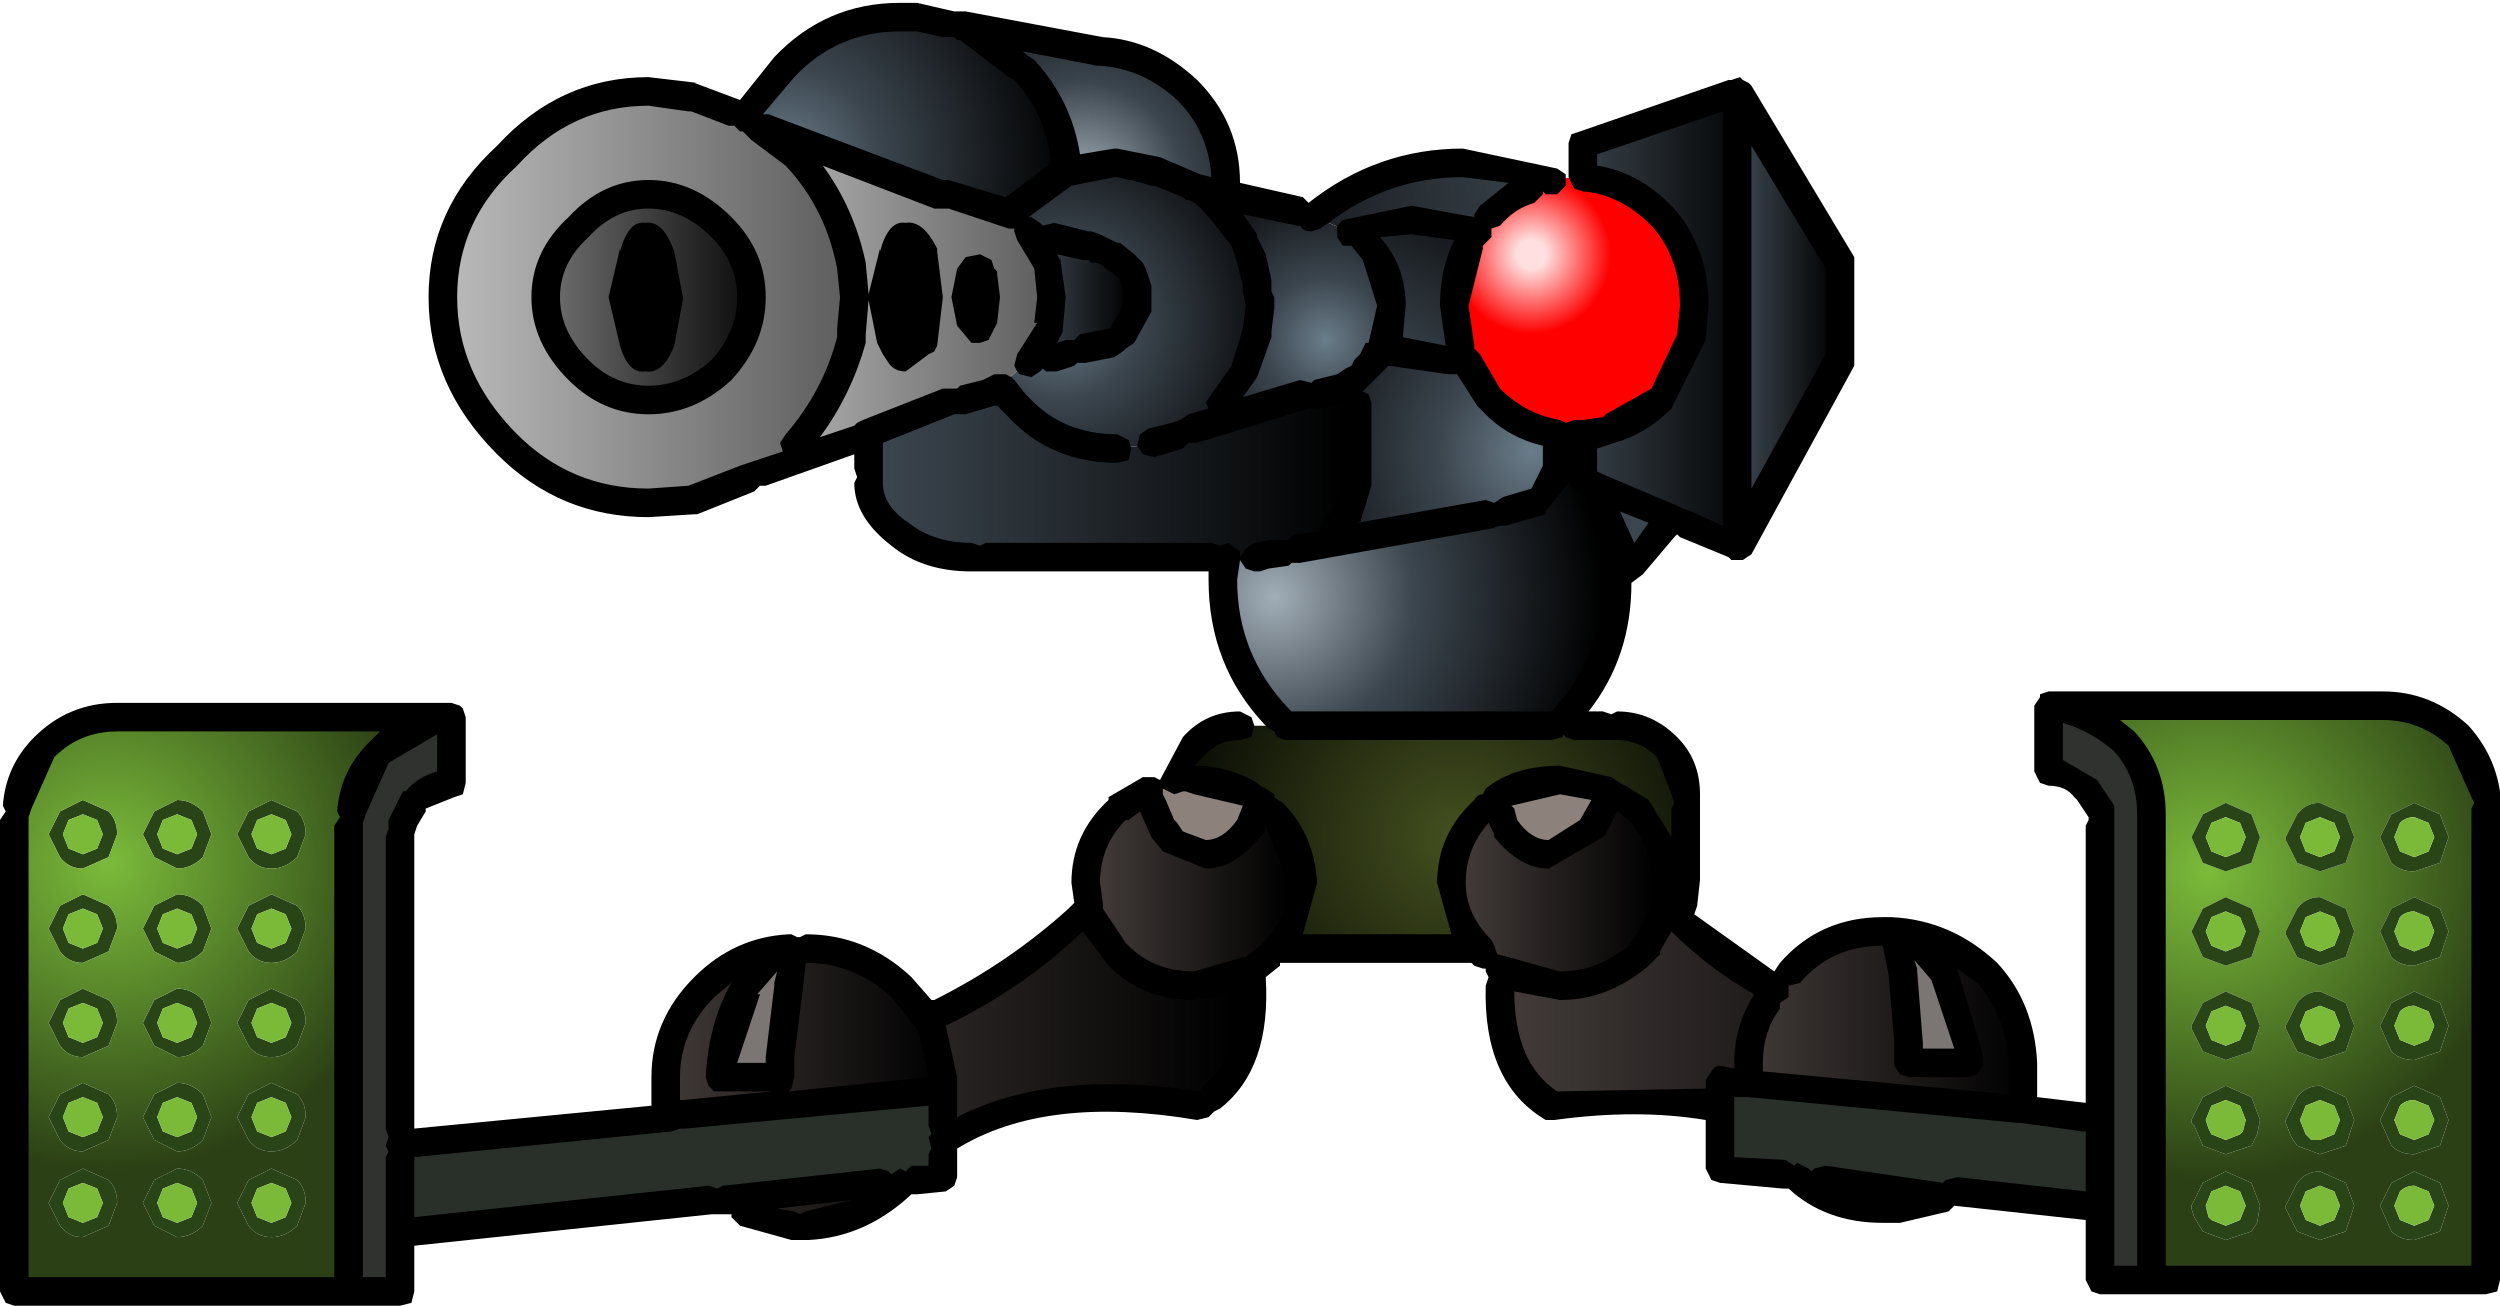 <?xml version="1.0" encoding="UTF-8" standalone="no"?>
<svg xmlns:xlink="http://www.w3.org/1999/xlink" height="22.85px" width="43.75px" xmlns="http://www.w3.org/2000/svg">
  <g transform="matrix(1.0, 0.0, 0.0, 1.0, 22.3, 12.8)">
    <path d="M8.1 -3.25 L8.1 -11.2 9.9 -8.2 9.9 -6.55 8.1 -3.25" fill="url(#gradient0)" fill-rule="evenodd" stroke="none"/>
    <path d="M5.4 -9.7 Q6.15 -9.65 6.75 -9.05 7.35 -8.4 7.35 -7.45 L7.3 -6.9 6.75 -5.85 5.85 -5.3 5.4 -5.2 5.25 -5.2 4.95 -5.2 Q4.25 -5.3 3.75 -5.85 L3.35 -6.5 3.15 -7.45 Q3.15 -8.2 3.55 -8.75 L3.75 -9.05 Q4.2 -9.55 4.85 -9.65 L5.25 -9.7 5.4 -9.7" fill="url(#gradient1)" fill-rule="evenodd" stroke="none"/>
    <path d="M5.4 -5.2 L5.85 -5.3 6.75 -5.85 7.3 -6.9 7.35 -7.45 Q7.35 -8.4 6.75 -9.05 6.15 -9.65 5.4 -9.7 L5.4 -10.3 8.1 -11.2 8.1 -3.25 6.95 -3.75 5.65 -4.3 5.45 -4.4 5.4 -4.45 5.4 -5.2" fill="url(#gradient2)" fill-rule="evenodd" stroke="none"/>
    <path d="M5.65 -4.3 L6.95 -3.75 6.2 -2.9 6.0 -2.65 Q6.0 -3.5 5.6 -4.15 L5.65 -4.3 M4.85 -9.65 Q4.2 -9.55 3.75 -9.05 L3.55 -8.75 2.4 -8.95 1.3 -8.75 0.95 -8.9 0.85 -8.95 0.65 -9.0 Q1.8 -9.95 3.3 -9.95 L4.85 -9.65" fill="url(#gradient3)" fill-rule="evenodd" stroke="none"/>
    <path d="M5.4 -5.2 L5.4 -4.45 4.95 -5.0 4.95 -5.2 5.25 -5.2 5.4 -5.2 M5.45 -4.4 L5.65 -4.3 5.6 -4.15 5.45 -4.4 M3.55 -8.75 Q3.15 -8.2 3.15 -7.45 L3.35 -6.5 1.85 -6.7 2.05 -7.45 Q2.05 -8.05 1.65 -8.5 L1.6 -8.55 1.3 -8.75 2.4 -8.95 3.55 -8.75" fill="url(#gradient4)" fill-rule="evenodd" stroke="none"/>
    <path d="M0.65 -9.0 L0.85 -8.95 0.95 -8.9 1.3 -8.75 1.6 -8.55 1.65 -8.5 Q2.05 -8.05 2.05 -7.45 L1.85 -6.7 1.65 -6.4 1.6 -6.35 1.35 -6.15 1.3 -6.1 0.9 -5.95 0.75 -5.9 0.5 -5.9 -1.45 -5.3 -1.0 -5.7 -0.95 -5.75 -0.55 -6.3 -0.3 -7.0 -0.25 -7.45 -0.25 -7.5 -0.3 -7.7 -0.3 -7.85 -0.4 -8.3 -0.55 -8.6 -0.95 -9.15 -1.0 -9.2 -1.45 -9.55 -0.85 -9.4 0.65 -9.0" fill="url(#gradient5)" fill-rule="evenodd" stroke="none"/>
    <path d="M3.35 -6.5 L3.75 -5.85 Q4.25 -5.3 4.95 -5.2 L4.95 -5.0 4.95 -4.65 4.6 -4.05 3.75 -3.8 0.4 -3.2 0.9 -3.45 1.25 -3.8 1.45 -4.35 1.45 -5.75 1.4 -5.9 1.35 -6.15 1.6 -6.35 1.65 -6.4 1.85 -6.7 3.35 -6.5" fill="url(#gradient6)" fill-rule="evenodd" stroke="none"/>
    <path d="M5.4 -4.45 L5.45 -4.4 5.6 -4.15 Q6.0 -3.5 6.0 -2.65 6.0 -1.2 5.0 -0.2 L4.85 -0.1 0.2 -0.1 0.1 -0.2 Q-0.9 -1.2 -0.9 -2.65 L-0.85 -3.05 -0.35 -3.05 -0.25 -3.05 -0.1 -3.1 0.4 -3.2 3.75 -3.8 4.6 -4.05 4.95 -4.65 4.95 -5.0 5.4 -4.45" fill="url(#gradient7)" fill-rule="evenodd" stroke="none"/>
    <path d="M1.35 -6.15 L1.4 -5.9 1.45 -5.75 1.45 -4.35 1.25 -3.8 0.9 -3.45 0.4 -3.2 -0.1 -3.1 -0.25 -3.05 -0.35 -3.05 -0.85 -3.05 -5.3 -3.05 Q-6.05 -3.05 -6.55 -3.45 -7.1 -3.85 -7.1 -4.35 L-7.1 -5.25 -5.7 -5.8 -4.8 -6.05 -4.5 -5.7 Q-3.8 -4.95 -2.75 -4.95 L-2.35 -5.0 -2.15 -5.05 -1.45 -5.3 0.5 -5.9 0.75 -5.9 0.9 -5.95 1.3 -6.1 1.35 -6.15" fill="url(#gradient8)" fill-rule="evenodd" stroke="none"/>
    <path d="M4.85 -0.1 L6.0 -0.1 Q6.5 -0.1 6.85 0.25 7.2 0.6 7.2 1.1 L7.2 2.6 7.05 3.25 6.85 3.05 6.9 2.65 Q6.85 1.9 6.35 1.35 L5.8 1.0 5.0 0.85 Q4.3 0.85 3.85 1.2 L3.65 1.35 Q3.1 1.9 3.1 2.65 3.1 3.3 3.6 3.8 L0.0 3.8 Q0.5 3.3 0.5 2.65 0.45 1.9 -0.1 1.35 L-0.25 1.2 Q-0.75 0.85 -1.4 0.85 L-1.75 0.85 -1.45 0.25 Q-1.1 -0.1 -0.6 -0.1 L0.2 -0.1 4.85 -0.1" fill="url(#gradient9)" fill-rule="evenodd" stroke="none"/>
    <path d="M13.55 -0.45 L19.4 -0.45 Q20.15 -0.45 20.7 0.05 21.2 0.6 21.2 1.35 L21.2 9.6 15.35 9.6 15.35 1.45 Q15.35 0.7 14.85 0.15 14.3 -0.35 13.55 -0.45 M18.75 1.45 L18.3 1.25 Q18.05 1.25 17.9 1.45 L17.7 1.85 17.7 1.9 17.9 2.3 18.3 2.45 18.75 2.3 18.9 1.85 18.75 1.45 M20.55 8.3 L20.4 7.9 19.95 7.7 19.55 7.9 19.35 8.3 19.55 8.75 Q19.7 8.9 19.95 8.9 L20.4 8.75 20.55 8.3 M20.55 6.8 L20.4 6.4 19.95 6.2 19.55 6.4 19.35 6.8 19.55 7.25 Q19.7 7.4 19.95 7.4 L20.4 7.25 20.55 6.8 M20.4 2.3 L20.55 1.85 20.4 1.45 19.95 1.25 19.55 1.45 19.35 1.85 19.55 2.3 Q19.7 2.45 19.95 2.45 L20.4 2.3 M20.4 3.95 L20.55 3.5 20.4 3.1 19.95 2.9 19.55 3.1 19.35 3.5 19.55 3.95 Q19.7 4.1 19.95 4.1 L20.4 3.95 M20.55 5.15 L20.4 4.75 19.95 4.55 19.55 4.75 19.35 5.15 19.55 5.6 Q19.7 5.75 19.95 5.75 L20.4 5.6 20.55 5.15 M18.3 2.9 Q18.05 2.9 17.9 3.1 L17.7 3.5 17.7 3.55 17.9 3.95 18.3 4.1 18.75 3.95 18.9 3.5 18.75 3.1 18.3 2.9 M17.1 1.45 L16.65 1.25 16.25 1.45 16.05 1.85 16.25 2.3 16.65 2.45 17.1 2.3 17.25 1.85 17.1 1.45 M17.1 3.1 L16.65 2.9 16.25 3.1 16.05 3.5 16.25 3.95 16.65 4.1 17.1 3.95 17.25 3.5 17.1 3.1 M16.05 5.15 L16.05 5.2 16.25 5.6 16.65 5.75 17.1 5.6 17.25 5.15 17.1 4.75 16.65 4.55 16.25 4.75 16.05 5.15 M17.7 5.15 L17.7 5.2 17.9 5.6 18.3 5.75 18.75 5.6 18.9 5.15 18.75 4.75 18.3 4.55 Q18.05 4.55 17.9 4.75 L17.7 5.15 M18.9 6.8 L18.75 6.4 18.3 6.2 Q18.05 6.2 17.9 6.4 L17.7 6.8 17.7 6.85 17.8 7.1 17.9 7.25 18.3 7.4 18.75 7.25 18.9 6.8 M18.9 8.3 L18.75 7.9 18.3 7.7 Q18.05 7.7 17.9 7.9 L17.7 8.3 17.7 8.35 17.85 8.65 17.9 8.75 18.3 8.9 18.75 8.75 18.9 8.3 M16.1 8.5 L16.25 8.75 16.65 8.9 17.1 8.75 17.2 8.6 17.25 8.3 17.1 7.9 16.65 7.7 16.25 7.9 16.05 8.3 16.05 8.35 16.1 8.5 M17.1 6.4 L16.65 6.2 16.25 6.4 16.05 6.8 16.05 6.85 16.1 6.9 16.25 7.25 16.65 7.4 17.1 7.25 17.2 7.05 17.25 6.8 17.1 6.4" fill="url(#gradient10)" fill-rule="evenodd" stroke="none"/>
    <path d="M20.55 5.15 L20.4 5.6 19.95 5.75 Q19.7 5.75 19.55 5.6 L19.35 5.15 19.55 4.75 19.95 4.55 20.4 4.75 20.55 5.15 M20.4 3.95 L19.95 4.1 Q19.7 4.1 19.55 3.95 L19.35 3.5 19.55 3.1 19.95 2.9 20.4 3.1 20.55 3.5 20.4 3.95 M20.4 2.3 L19.95 2.45 Q19.7 2.45 19.55 2.3 L19.35 1.85 19.55 1.45 19.95 1.25 20.4 1.45 20.55 1.85 20.4 2.3 M20.55 6.8 L20.4 7.25 19.95 7.4 Q19.7 7.4 19.55 7.25 L19.35 6.8 19.55 6.4 19.95 6.2 20.4 6.4 20.55 6.8 M20.55 8.3 L20.4 8.75 19.95 8.9 Q19.7 8.9 19.55 8.75 L19.35 8.3 19.55 7.9 19.95 7.7 20.4 7.9 20.55 8.3 M18.75 1.45 L18.9 1.85 18.75 2.3 18.3 2.45 17.9 2.3 17.7 1.9 17.7 1.85 17.9 1.45 Q18.05 1.25 18.3 1.25 L18.75 1.45 M18.55 2.1 L18.65 1.85 18.55 1.6 18.3 1.5 18.05 1.6 17.95 1.85 18.05 2.1 18.3 2.2 18.55 2.1 M18.3 2.9 L18.75 3.1 18.9 3.5 18.75 3.95 18.3 4.1 17.9 3.95 17.7 3.55 17.7 3.5 17.9 3.1 Q18.05 2.9 18.3 2.9 M19.6 1.85 L19.7 2.1 19.95 2.2 20.2 2.1 20.3 1.85 20.2 1.6 19.95 1.5 Q19.8 1.5 19.7 1.6 L19.6 1.85 M17.1 1.45 L17.25 1.85 17.1 2.3 16.65 2.45 16.25 2.3 16.05 1.85 16.25 1.45 16.65 1.25 17.1 1.45 M16.4 1.6 L16.3 1.85 16.4 2.1 16.65 2.2 16.9 2.1 17.0 1.85 16.9 1.6 16.65 1.5 16.4 1.6 M17.1 3.1 L17.25 3.5 17.1 3.95 16.65 4.1 16.25 3.95 16.05 3.5 16.25 3.1 16.65 2.9 17.1 3.1 M16.9 3.75 L17.0 3.5 16.9 3.25 16.65 3.15 16.4 3.25 16.3 3.5 16.4 3.75 16.65 3.85 16.9 3.75 M16.05 5.15 L16.25 4.75 16.65 4.55 17.1 4.75 17.25 5.15 17.1 5.6 16.65 5.75 16.25 5.6 16.05 5.2 16.05 5.15 M16.3 5.15 L16.4 5.4 16.65 5.5 16.9 5.4 17.0 5.15 16.9 4.9 16.65 4.8 16.4 4.9 16.3 5.15 M17.7 5.15 L17.9 4.75 Q18.05 4.55 18.3 4.55 L18.75 4.75 18.9 5.15 18.75 5.6 18.3 5.75 17.9 5.6 17.7 5.2 17.7 5.15 M20.2 4.9 L19.95 4.8 Q19.8 4.8 19.7 4.9 L19.6 5.15 19.7 5.4 19.95 5.5 20.2 5.4 20.3 5.15 20.2 4.9 M18.55 5.4 L18.65 5.15 18.55 4.9 18.3 4.8 18.05 4.9 17.95 5.15 18.05 5.4 18.3 5.5 18.55 5.4 M18.65 3.5 L18.55 3.25 18.3 3.15 18.05 3.25 17.95 3.5 18.05 3.75 18.3 3.85 18.55 3.75 18.65 3.5 M20.2 3.25 L19.95 3.15 Q19.8 3.15 19.7 3.25 L19.6 3.5 19.7 3.75 19.95 3.85 20.2 3.75 20.3 3.5 20.2 3.25 M20.2 6.55 L19.95 6.45 Q19.8 6.45 19.7 6.55 L19.6 6.8 19.7 7.05 19.95 7.15 20.2 7.05 20.3 6.8 20.2 6.55 M18.9 6.8 L18.75 7.25 18.3 7.4 17.9 7.25 17.8 7.1 17.7 6.85 17.7 6.8 17.9 6.4 Q18.05 6.2 18.3 6.2 L18.75 6.4 18.9 6.8 M18.65 6.8 L18.55 6.55 18.3 6.45 18.05 6.55 17.95 6.8 18.05 7.05 18.15 7.15 18.3 7.15 18.55 7.05 18.65 6.8 M18.9 8.3 L18.75 8.75 18.3 8.9 17.9 8.75 17.85 8.65 17.7 8.35 17.7 8.3 17.9 7.9 Q18.05 7.7 18.3 7.7 L18.75 7.9 18.9 8.3 M17.0 6.8 L16.9 6.55 16.65 6.45 16.4 6.55 16.3 6.8 16.35 6.95 16.4 7.05 16.65 7.15 16.9 7.05 16.95 7.0 17.0 6.8 M20.2 8.05 L19.95 7.95 Q19.8 7.95 19.7 8.05 L19.6 8.3 19.7 8.55 19.95 8.65 20.2 8.55 20.3 8.3 20.2 8.05 M18.65 8.3 L18.55 8.05 18.3 7.95 18.05 8.05 17.95 8.3 18.05 8.55 18.3 8.65 18.55 8.55 18.65 8.3 M17.1 6.4 L17.25 6.8 17.2 7.05 17.1 7.25 16.65 7.4 16.25 7.25 16.1 6.9 16.05 6.85 16.05 6.8 16.25 6.4 16.65 6.2 17.1 6.4 M16.1 8.5 L16.05 8.35 16.05 8.3 16.25 7.9 16.65 7.7 17.1 7.9 17.25 8.3 17.2 8.6 17.1 8.75 16.65 8.9 16.25 8.75 16.1 8.5 M16.4 8.05 L16.3 8.3 16.35 8.5 16.4 8.55 16.65 8.65 16.9 8.55 17.0 8.3 16.9 8.05 16.65 7.95 16.4 8.05 M-17.1 1.4 Q-16.95 1.55 -16.95 1.8 L-17.1 2.2 Q-17.3 2.4 -17.55 2.4 -17.8 2.4 -17.95 2.2 L-18.15 1.8 -17.95 1.4 -17.55 1.2 -17.1 1.4 M-17.3 1.55 L-17.55 1.45 -17.8 1.55 -17.9 1.8 -17.8 2.05 -17.55 2.15 -17.3 2.05 -17.2 1.8 -17.3 1.55 M-17.1 3.05 Q-16.95 3.2 -16.95 3.45 L-17.1 3.85 Q-17.3 4.05 -17.55 4.05 -17.8 4.05 -17.95 3.85 L-18.15 3.45 -17.95 3.05 -17.55 2.85 -17.1 3.05 M-19.2 1.45 L-19.45 1.55 -19.55 1.8 -19.45 2.05 -19.2 2.15 -18.95 2.05 -18.85 1.8 -18.95 1.55 -19.2 1.45 M-19.2 1.2 Q-18.95 1.2 -18.75 1.4 L-18.6 1.8 -18.75 2.2 Q-18.95 2.4 -19.2 2.4 L-19.6 2.2 -19.8 1.8 -19.6 1.4 -19.2 1.2 M-19.2 2.85 Q-18.95 2.85 -18.75 3.05 L-18.6 3.45 -18.75 3.85 Q-18.95 4.05 -19.2 4.05 L-19.6 3.85 -19.8 3.45 -19.6 3.05 -19.2 2.85 M-18.95 3.7 L-18.85 3.45 -18.95 3.2 -19.2 3.1 -19.45 3.2 -19.55 3.45 -19.45 3.7 -19.2 3.8 -18.95 3.7 M-17.9 3.45 L-17.8 3.7 -17.55 3.8 -17.3 3.7 -17.2 3.45 -17.3 3.2 -17.55 3.1 -17.8 3.2 -17.9 3.45 M-19.8 5.1 L-19.6 4.7 -19.2 4.5 Q-18.95 4.5 -18.75 4.7 L-18.6 5.1 -18.75 5.5 Q-18.95 5.7 -19.2 5.7 L-19.6 5.5 -19.8 5.1 M-19.45 4.85 L-19.55 5.1 -19.45 5.35 -19.2 5.45 -18.95 5.35 -18.85 5.1 -18.95 4.85 -19.2 4.75 -19.45 4.85 M-17.95 4.7 L-17.55 4.5 -17.1 4.7 Q-16.95 4.85 -16.95 5.1 L-17.1 5.5 Q-17.3 5.7 -17.55 5.7 -17.8 5.7 -17.95 5.5 L-18.15 5.1 -17.95 4.7 M-17.55 7.1 L-17.3 7.0 -17.2 6.75 -17.3 6.5 -17.55 6.4 -17.8 6.5 -17.9 6.75 -17.8 7.0 -17.55 7.1 M-17.8 4.85 L-17.9 5.1 -17.8 5.35 -17.55 5.45 -17.3 5.35 -17.2 5.1 -17.3 4.85 -17.55 4.75 -17.8 4.85 M-17.55 7.35 Q-17.8 7.35 -17.95 7.15 L-18.15 6.75 -17.95 6.35 -17.55 6.15 -17.1 6.35 Q-16.95 6.5 -16.95 6.75 L-17.1 7.15 Q-17.3 7.35 -17.55 7.35 M-17.55 8.85 Q-17.8 8.85 -17.95 8.65 L-18.15 8.25 -17.95 7.85 -17.55 7.65 -17.1 7.85 Q-16.95 8.0 -16.95 8.25 L-17.1 8.65 Q-17.3 8.85 -17.55 8.85 M-17.3 8.0 L-17.55 7.9 -17.8 8.0 -17.9 8.25 -17.8 8.5 -17.55 8.6 -17.3 8.5 -17.2 8.25 -17.3 8.0 M-18.85 6.75 L-18.95 6.5 -19.2 6.4 -19.45 6.5 -19.55 6.75 -19.45 7.0 -19.2 7.1 -18.95 7.0 -18.85 6.75 M-18.6 6.75 L-18.75 7.15 Q-18.95 7.35 -19.2 7.35 L-19.6 7.15 -19.8 6.75 -19.6 6.35 -19.2 6.15 Q-18.95 6.15 -18.75 6.35 L-18.6 6.75 M-19.6 8.65 L-19.8 8.25 -19.6 7.85 -19.2 7.65 Q-18.95 7.65 -18.75 7.85 L-18.6 8.25 -18.75 8.65 Q-18.95 8.85 -19.2 8.85 L-19.6 8.65 M-19.45 8.5 L-19.2 8.6 -18.95 8.5 -18.85 8.25 -18.95 8.0 -19.2 7.9 -19.45 8.0 -19.55 8.25 -19.45 8.5 M-20.85 1.45 L-21.1 1.55 -21.2 1.8 -21.1 2.05 -20.85 2.15 -20.6 2.05 -20.5 1.8 -20.6 1.55 -20.85 1.45 M-20.4 1.4 Q-20.25 1.55 -20.25 1.8 L-20.4 2.2 -20.85 2.4 Q-21.1 2.4 -21.25 2.2 L-21.45 1.8 -21.25 1.4 -20.85 1.2 -20.4 1.4 M-20.4 3.05 Q-20.25 3.2 -20.25 3.45 L-20.4 3.85 -20.85 4.05 Q-21.1 4.05 -21.25 3.85 L-21.45 3.45 -21.25 3.05 -20.85 2.85 -20.4 3.05 M-20.5 5.1 L-20.6 4.85 -20.85 4.75 -21.1 4.85 -21.2 5.1 -21.1 5.35 -20.85 5.45 -20.6 5.35 -20.5 5.1 M-20.85 3.8 L-20.6 3.7 -20.5 3.45 -20.6 3.2 -20.85 3.1 -21.1 3.2 -21.2 3.45 -21.1 3.7 -20.85 3.8 M-21.25 4.7 L-20.85 4.5 -20.4 4.7 Q-20.25 4.85 -20.25 5.1 L-20.4 5.5 -20.85 5.7 Q-21.1 5.7 -21.25 5.5 L-21.45 5.1 -21.25 4.7 M-20.6 6.5 L-20.85 6.4 -21.1 6.5 -21.2 6.75 -21.1 7.0 -20.85 7.1 -20.6 7.0 -20.5 6.75 -20.6 6.5 M-21.25 6.35 L-20.85 6.15 -20.4 6.35 Q-20.25 6.5 -20.25 6.75 L-20.4 7.15 -20.85 7.35 Q-21.1 7.35 -21.25 7.15 L-21.45 6.75 -21.25 6.35 M-20.6 8.5 L-20.5 8.25 -20.6 8.0 -20.85 7.9 -21.1 8.0 -21.2 8.25 -21.1 8.5 -20.85 8.6 -20.6 8.5 M-21.25 7.85 L-20.85 7.65 -20.4 7.85 Q-20.25 8.0 -20.25 8.25 L-20.4 8.65 -20.85 8.85 Q-21.1 8.85 -21.25 8.65 L-21.45 8.25 -21.25 7.85" fill="#294518" fill-rule="evenodd" stroke="none"/>
    <path d="M18.55 2.1 L18.3 2.2 18.05 2.1 17.95 1.85 18.05 1.6 18.3 1.5 18.55 1.6 18.65 1.85 18.55 2.1 M19.6 1.85 L19.7 1.6 Q19.8 1.5 19.95 1.5 L20.2 1.6 20.3 1.85 20.2 2.1 19.95 2.2 19.7 2.1 19.6 1.85 M16.4 1.6 L16.65 1.5 16.9 1.6 17.0 1.85 16.9 2.1 16.65 2.2 16.4 2.1 16.3 1.85 16.4 1.6 M16.9 3.75 L16.65 3.85 16.4 3.75 16.3 3.5 16.4 3.25 16.65 3.15 16.9 3.25 17.0 3.5 16.9 3.75 M16.3 5.15 L16.4 4.9 16.65 4.8 16.9 4.9 17.0 5.15 16.9 5.4 16.65 5.5 16.4 5.4 16.3 5.15 M20.2 3.25 L20.3 3.5 20.2 3.75 19.95 3.85 19.7 3.75 19.6 3.5 19.7 3.25 Q19.8 3.15 19.95 3.15 L20.2 3.25 M18.65 3.5 L18.55 3.75 18.3 3.85 18.05 3.75 17.95 3.5 18.05 3.25 18.3 3.15 18.55 3.25 18.65 3.5 M18.55 5.4 L18.3 5.5 18.05 5.4 17.95 5.15 18.05 4.9 18.3 4.8 18.55 4.9 18.65 5.15 18.55 5.4 M20.2 4.9 L20.3 5.15 20.2 5.4 19.95 5.5 19.7 5.4 19.6 5.15 19.7 4.9 Q19.8 4.8 19.95 4.8 L20.2 4.9 M20.2 6.55 L20.3 6.8 20.2 7.05 19.95 7.15 19.7 7.05 19.6 6.8 19.7 6.55 Q19.8 6.45 19.95 6.45 L20.2 6.55 M18.65 6.8 L18.55 7.05 18.3 7.15 18.15 7.15 18.05 7.05 17.95 6.8 18.05 6.55 18.3 6.45 18.55 6.55 18.65 6.8 M18.65 8.3 L18.55 8.55 18.3 8.65 18.05 8.55 17.95 8.3 18.05 8.05 18.3 7.95 18.55 8.05 18.65 8.3 M20.2 8.05 L20.3 8.3 20.2 8.55 19.95 8.65 19.7 8.55 19.6 8.3 19.7 8.05 Q19.8 7.95 19.95 7.95 L20.2 8.05 M17.0 6.8 L16.95 7.0 16.9 7.05 16.65 7.15 16.4 7.05 16.35 6.95 16.3 6.8 16.4 6.55 16.65 6.45 16.9 6.55 17.0 6.8 M16.4 8.05 L16.65 7.95 16.9 8.05 17.0 8.3 16.9 8.55 16.65 8.65 16.4 8.55 16.35 8.5 16.3 8.3 16.4 8.05 M-17.3 1.55 L-17.2 1.8 -17.3 2.05 -17.55 2.15 -17.8 2.05 -17.9 1.8 -17.8 1.55 -17.55 1.45 -17.3 1.55 M-19.2 1.45 L-18.95 1.55 -18.85 1.8 -18.95 2.05 -19.2 2.15 -19.45 2.05 -19.55 1.8 -19.45 1.55 -19.2 1.45 M-17.9 3.45 L-17.8 3.2 -17.55 3.1 -17.3 3.2 -17.2 3.45 -17.3 3.7 -17.55 3.8 -17.8 3.7 -17.9 3.45 M-18.95 3.7 L-19.2 3.8 -19.45 3.7 -19.55 3.45 -19.45 3.2 -19.2 3.1 -18.95 3.2 -18.85 3.45 -18.95 3.7 M-19.45 4.85 L-19.2 4.75 -18.95 4.85 -18.85 5.1 -18.95 5.35 -19.2 5.45 -19.45 5.35 -19.55 5.1 -19.45 4.85 M-17.8 4.85 L-17.55 4.75 -17.3 4.85 -17.2 5.1 -17.3 5.35 -17.55 5.45 -17.8 5.35 -17.9 5.1 -17.8 4.85 M-17.55 7.1 L-17.8 7.0 -17.9 6.75 -17.8 6.5 -17.55 6.4 -17.3 6.5 -17.2 6.75 -17.3 7.0 -17.55 7.1 M-17.3 8.0 L-17.2 8.25 -17.3 8.5 -17.55 8.6 -17.8 8.5 -17.9 8.25 -17.8 8.0 -17.55 7.9 -17.3 8.0 M-18.85 6.75 L-18.95 7.0 -19.2 7.1 -19.45 7.0 -19.55 6.75 -19.45 6.5 -19.2 6.4 -18.95 6.5 -18.85 6.75 M-19.45 8.5 L-19.55 8.25 -19.45 8.0 -19.2 7.9 -18.95 8.0 -18.85 8.25 -18.95 8.5 -19.2 8.6 -19.45 8.5 M-20.85 1.45 L-20.6 1.55 -20.5 1.8 -20.6 2.05 -20.85 2.15 -21.1 2.05 -21.2 1.8 -21.1 1.55 -20.85 1.45 M-20.85 3.8 L-21.1 3.7 -21.2 3.45 -21.1 3.2 -20.85 3.1 -20.6 3.2 -20.5 3.45 -20.6 3.7 -20.85 3.8 M-20.5 5.1 L-20.6 5.35 -20.85 5.45 -21.1 5.35 -21.2 5.1 -21.1 4.85 -20.85 4.75 -20.6 4.85 -20.5 5.1 M-20.6 6.5 L-20.5 6.75 -20.6 7.0 -20.85 7.1 -21.1 7.0 -21.2 6.75 -21.1 6.5 -20.85 6.4 -20.6 6.5 M-20.6 8.5 L-20.85 8.6 -21.1 8.5 -21.2 8.25 -21.1 8.0 -20.85 7.9 -20.6 8.0 -20.5 8.25 -20.6 8.5" fill="#7bba39" fill-rule="evenodd" stroke="none"/>
    <path d="M14.45 6.75 L14.45 1.65 14.2 1.0 Q13.95 0.7 13.55 0.7 L13.55 -0.45 Q14.3 -0.35 14.85 0.15 15.35 0.7 15.35 1.45 L15.35 9.6 14.45 9.6 14.45 8.3 14.45 6.75 M-15.3 8.75 L-15.3 9.8 -16.2 9.8 -16.2 1.65 Q-16.2 0.9 -15.7 0.35 -15.15 -0.15 -14.4 -0.25 L-14.4 0.9 Q-14.8 0.95 -15.05 1.2 L-15.3 1.85 -15.3 7.2 -15.3 8.75" fill="#2f322e" fill-rule="evenodd" stroke="none"/>
    <path d="M8.75 4.5 L9.0 4.2 Q9.65 3.5 10.65 3.5 L10.7 3.5 Q11.7 3.5 12.45 4.2 13.05 4.85 13.1 5.8 L13.1 5.95 13.05 6.6 8.3 6.15 8.3 5.95 8.3 5.8 Q8.3 5.05 8.75 4.5 M11.9 8.05 L10.7 8.35 10.65 8.35 Q9.75 8.35 9.15 7.8 L11.9 8.05 M10.7 3.5 L11.0 4.2 11.1 5.45 11.1 5.8 12.15 5.8 12.15 5.65 11.7 4.2 Q11.3 3.5 10.7 3.5" fill="url(#gradient11)" fill-rule="evenodd" stroke="none"/>
    <path d="M-8.3 3.8 L-8.25 3.8 -8.5 4.45 -8.65 5.7 -8.65 6.05 -9.7 6.05 Q-9.65 5.15 -9.25 4.45 -8.85 3.8 -8.3 3.8 M10.7 3.5 Q11.3 3.5 11.7 4.2 L12.15 5.65 12.15 5.8 11.1 5.8 11.1 5.45 11.0 4.2 10.7 3.5" fill="#7b7573" fill-rule="evenodd" stroke="none"/>
    <path d="M13.05 6.6 L14.45 6.75 14.45 8.3 11.9 8.05 9.15 7.8 7.8 7.65 7.8 6.55 7.8 6.1 8.3 6.15 13.05 6.6 M-5.8 7.15 L-5.8 7.8 -6.5 7.9 -9.65 8.2 -15.3 8.75 -15.3 7.2 -10.6 6.75 -5.8 6.25 -5.8 7.15" fill="#293029" fill-rule="evenodd" stroke="none"/>
    <path d="M3.95 4.15 L3.65 3.9 3.6 3.8 Q3.1 3.3 3.1 2.65 3.1 1.9 3.65 1.35 L3.85 1.2 4.05 1.7 4.8 2.15 5.55 1.7 5.8 1.0 6.35 1.35 Q6.85 1.9 6.9 2.65 L6.85 3.05 6.55 3.7 6.35 3.9 Q5.75 4.45 5.0 4.45 L3.95 4.15" fill="url(#gradient12)" fill-rule="evenodd" stroke="none"/>
    <path d="M-2.2 1.0 L-1.75 0.85 -1.4 0.85 Q-0.75 0.85 -0.25 1.2 L-0.45 1.7 -1.2 2.15 -1.8 1.9 -1.95 1.7 -2.2 1.0 M5.8 1.0 L5.55 1.7 4.8 2.15 4.05 1.7 3.85 1.2 Q4.3 0.85 5.0 0.85 L5.8 1.0" fill="#8c827b" fill-rule="evenodd" stroke="none"/>
    <path d="M7.05 3.25 L8.75 4.5 Q8.3 5.05 8.3 5.8 L8.3 5.95 8.3 6.15 7.8 6.1 7.8 6.55 Q6.5 6.3 4.85 6.55 3.8 5.95 3.95 4.15 L5.0 4.45 Q5.75 4.45 6.35 3.9 L6.55 3.7 6.85 3.05 7.05 3.25" fill="url(#gradient13)" fill-rule="evenodd" stroke="none"/>
    <path d="M0.0 3.8 L-0.1 3.9 -0.4 4.15 -1.4 4.45 Q-2.2 4.45 -2.75 3.9 L-3.25 3.05 -3.3 2.65 Q-3.3 1.9 -2.75 1.35 L-2.2 1.0 -1.95 1.7 -1.8 1.9 -1.2 2.15 -0.45 1.7 -0.25 1.2 -0.1 1.35 Q0.45 1.9 0.5 2.65 0.5 3.3 0.0 3.8" fill="url(#gradient14)" fill-rule="evenodd" stroke="none"/>
    <path d="M-9.25 -10.75 L-8.6 -11.65 Q-7.75 -12.5 -6.55 -12.5 L-6.25 -12.5 -5.7 -12.4 -4.5 -11.65 -4.4 -11.6 Q-3.7 -10.85 -3.65 -9.8 L-4.5 -9.2 -4.65 -9.05 Q-5.15 -9.4 -5.7 -9.4 L-5.85 -9.4 -9.15 -10.7 -9.25 -10.75" fill="url(#gradient15)" fill-rule="evenodd" stroke="none"/>
    <path d="M-9.25 -10.75 L-9.15 -10.7 -8.4 -10.1 Q-7.6 -9.25 -7.4 -8.15 L-7.35 -7.6 -7.4 -7.0 -7.4 -6.85 Q-7.65 -5.85 -8.4 -5.05 -8.8 -4.7 -9.25 -4.45 -9.7 -4.2 -10.2 -4.05 L-10.95 -4.0 Q-12.4 -4.0 -13.45 -5.05 -14.55 -6.15 -14.55 -7.6 -14.55 -9.05 -13.45 -10.1 -12.4 -11.2 -10.95 -11.2 L-10.2 -11.1 -9.25 -10.75 M-12.75 -7.6 Q-12.75 -6.9 -12.2 -6.35 -11.65 -5.8 -10.95 -5.8 -10.25 -5.8 -9.7 -6.35 -9.15 -6.9 -9.15 -7.6 -9.15 -8.3 -9.7 -8.85 -10.25 -9.4 -10.95 -9.4 -11.65 -9.4 -12.2 -8.85 -12.75 -8.3 -12.75 -7.6" fill="url(#gradient16)" fill-rule="evenodd" stroke="none"/>
    <path d="M-10.75 -6.85 L-10.6 -7.6 -10.75 -8.35 -11.0 -8.65 -11.25 -8.35 -11.4 -7.6 -11.25 -6.85 -11.0 -6.55 -10.75 -6.85 M-12.75 -7.6 Q-12.75 -8.3 -12.2 -8.85 -11.65 -9.4 -10.95 -9.4 -10.25 -9.4 -9.7 -8.85 -9.15 -8.3 -9.15 -7.6 -9.15 -6.9 -9.7 -6.35 -10.25 -5.8 -10.95 -5.8 -11.65 -5.8 -12.2 -6.35 -12.75 -6.9 -12.75 -7.6" fill="url(#gradient17)" fill-rule="evenodd" stroke="none"/>
    <path d="M-10.75 -6.85 L-11.0 -6.55 -11.25 -6.85 -11.4 -7.6 -11.25 -8.35 -11.0 -8.65 -10.75 -8.35 -10.6 -7.6 -10.75 -6.85 M-5.1 -7.95 L-5.05 -7.6 -5.1 -7.25 -5.2 -7.05 -5.35 -7.25 -5.4 -7.6 -5.35 -7.95 -5.2 -8.1 -5.15 -8.1 -5.1 -7.95 M-6.45 -8.65 L-6.15 -8.35 -6.05 -7.6 -6.15 -6.85 -6.25 -6.75 -6.45 -6.55 -6.6 -6.65 -6.65 -6.7 -6.7 -6.85 -6.85 -7.6 -6.7 -8.35 -6.45 -8.65" fill="#000000" fill-rule="evenodd" stroke="none"/>
    <path d="M-16.2 9.8 L-22.05 9.8 -22.05 1.55 Q-22.05 0.8 -21.55 0.25 -21.0 -0.25 -20.25 -0.25 L-14.4 -0.25 Q-15.15 -0.15 -15.7 0.35 -16.2 0.9 -16.2 1.65 L-16.2 9.8 M-17.1 1.4 L-17.55 1.2 -17.95 1.4 -18.15 1.8 -17.95 2.2 Q-17.8 2.4 -17.55 2.4 -17.3 2.4 -17.1 2.2 L-16.95 1.8 Q-16.95 1.55 -17.1 1.4 M-17.1 3.05 L-17.55 2.85 -17.95 3.05 -18.15 3.45 -17.95 3.85 Q-17.8 4.05 -17.55 4.05 -17.3 4.05 -17.1 3.85 L-16.95 3.45 Q-16.95 3.2 -17.1 3.05 M-19.2 2.85 L-19.6 3.05 -19.8 3.45 -19.6 3.85 -19.2 4.05 Q-18.95 4.05 -18.75 3.85 L-18.6 3.45 -18.75 3.05 Q-18.95 2.85 -19.2 2.85 M-19.2 1.2 L-19.6 1.4 -19.8 1.8 -19.6 2.2 -19.2 2.4 Q-18.95 2.4 -18.75 2.2 L-18.6 1.8 -18.75 1.4 Q-18.95 1.2 -19.2 1.2 M-19.8 5.1 L-19.6 5.5 -19.2 5.7 Q-18.95 5.7 -18.75 5.5 L-18.6 5.1 -18.75 4.7 Q-18.95 4.5 -19.2 4.5 L-19.6 4.7 -19.8 5.1 M-17.95 4.7 L-18.15 5.1 -17.95 5.5 Q-17.8 5.7 -17.55 5.7 -17.3 5.7 -17.1 5.5 L-16.95 5.1 Q-16.95 4.85 -17.1 4.7 L-17.55 4.5 -17.95 4.7 M-17.55 8.85 Q-17.3 8.85 -17.1 8.65 L-16.95 8.25 Q-16.95 8.0 -17.1 7.85 L-17.55 7.65 -17.95 7.85 -18.15 8.25 -17.95 8.65 Q-17.8 8.85 -17.55 8.85 M-17.55 7.35 Q-17.3 7.35 -17.1 7.15 L-16.95 6.75 Q-16.95 6.5 -17.1 6.35 L-17.55 6.15 -17.95 6.35 -18.15 6.75 -17.95 7.15 Q-17.8 7.35 -17.55 7.35 M-19.6 8.65 L-19.2 8.85 Q-18.95 8.85 -18.75 8.65 L-18.6 8.25 -18.75 7.85 Q-18.95 7.65 -19.2 7.65 L-19.6 7.85 -19.8 8.25 -19.6 8.65 M-18.6 6.75 L-18.75 6.35 Q-18.95 6.15 -19.2 6.15 L-19.6 6.35 -19.8 6.75 -19.6 7.15 -19.2 7.35 Q-18.95 7.35 -18.75 7.15 L-18.6 6.75 M-20.4 3.05 L-20.85 2.85 -21.25 3.05 -21.45 3.45 -21.25 3.85 Q-21.1 4.05 -20.85 4.05 L-20.4 3.85 -20.25 3.45 Q-20.25 3.2 -20.4 3.05 M-20.4 1.4 L-20.85 1.2 -21.25 1.4 -21.45 1.8 -21.25 2.2 Q-21.1 2.4 -20.85 2.4 L-20.4 2.2 -20.25 1.8 Q-20.25 1.55 -20.4 1.4 M-21.25 4.7 L-21.45 5.1 -21.25 5.5 Q-21.1 5.7 -20.85 5.7 L-20.4 5.5 -20.25 5.1 Q-20.25 4.85 -20.4 4.7 L-20.85 4.5 -21.25 4.7 M-21.25 6.35 L-21.45 6.75 -21.25 7.15 Q-21.1 7.35 -20.85 7.35 L-20.4 7.15 -20.25 6.75 Q-20.25 6.5 -20.4 6.35 L-20.85 6.15 -21.25 6.35 M-21.25 7.85 L-21.45 8.25 -21.25 8.65 Q-21.1 8.85 -20.85 8.85 L-20.4 8.65 -20.25 8.25 Q-20.25 8.0 -20.4 7.85 L-20.85 7.65 -21.25 7.85" fill="url(#gradient18)" fill-rule="evenodd" stroke="none"/>
    <path d="M-3.65 -9.8 Q-3.7 -10.85 -4.4 -11.6 L-4.5 -11.65 -5.7 -12.4 -3.05 -11.9 Q-2.2 -11.85 -1.55 -11.25 -0.85 -10.55 -0.85 -9.6 L-0.85 -9.4 -1.45 -9.55 -2.05 -9.8 -2.5 -9.9 -2.75 -9.95 -2.8 -9.95 -3.65 -9.8" fill="url(#gradient19)" fill-rule="evenodd" stroke="none"/>
    <path d="M-1.45 -5.3 L-2.15 -5.05 -2.35 -5.0 -2.75 -4.95 Q-3.8 -4.95 -4.5 -5.7 L-4.8 -6.05 -4.45 -6.35 -4.3 -6.45 -2.85 -6.8 -2.65 -6.95 -2.4 -7.4 -2.4 -7.45 -2.4 -7.6 -2.4 -7.75 -2.5 -8.05 -2.65 -8.2 -2.85 -8.35 -3.1 -8.45 -3.25 -8.5 -3.3 -8.5 -4.3 -8.75 -4.45 -8.85 -4.65 -9.05 -4.5 -9.2 -3.65 -9.8 -2.8 -9.95 -2.75 -9.95 -2.5 -9.9 -2.05 -9.8 -1.45 -9.55 -1.0 -9.2 -0.95 -9.15 -0.55 -8.6 -0.4 -8.3 -0.3 -7.85 -0.3 -7.7 -0.25 -7.5 -0.25 -7.45 -0.3 -7.0 -0.55 -6.3 -0.95 -5.75 -1.0 -5.7 -1.45 -5.3" fill="url(#gradient20)" fill-rule="evenodd" stroke="none"/>
    <path d="M-4.3 -8.75 L-3.3 -8.5 -3.25 -8.5 -3.1 -8.45 -2.85 -8.35 -2.65 -8.2 -2.5 -8.05 -2.4 -7.75 -2.4 -7.6 -2.4 -7.45 -2.4 -7.4 -2.65 -6.95 -2.85 -6.8 -4.3 -6.45 Q-4.05 -6.8 -3.95 -7.1 L-3.9 -7.6 -4.0 -8.2 -4.3 -8.75" fill="url(#gradient21)" fill-rule="evenodd" stroke="none"/>
    <path d="M-4.8 -6.05 L-5.7 -5.8 -7.1 -5.25 -9.25 -4.45 Q-8.8 -4.7 -8.4 -5.05 -7.65 -5.85 -7.4 -6.85 L-7.4 -7.0 -7.35 -7.6 -7.4 -8.15 Q-7.6 -9.25 -8.4 -10.1 L-9.15 -10.7 -5.85 -9.4 -5.7 -9.4 Q-5.15 -9.4 -4.65 -9.05 L-4.45 -8.85 -4.3 -8.75 -4.0 -8.2 -3.9 -7.6 -3.95 -7.1 Q-4.05 -6.8 -4.3 -6.45 L-4.45 -6.35 -4.8 -6.05 M-6.45 -8.65 L-6.7 -8.35 -6.85 -7.6 -6.7 -6.85 -6.65 -6.7 -6.6 -6.65 -6.45 -6.55 -6.25 -6.75 -6.15 -6.85 -6.05 -7.6 -6.15 -8.35 -6.45 -8.65 M-5.1 -7.95 L-5.15 -8.1 -5.2 -8.1 -5.35 -7.95 -5.4 -7.6 -5.35 -7.25 -5.2 -7.05 -5.1 -7.25 -5.05 -7.6 -5.1 -7.95" fill="url(#gradient22)" fill-rule="evenodd" stroke="none"/>
    <path d="M-0.4 4.15 Q-0.25 5.95 -1.3 6.55 -4.15 6.1 -5.8 7.15 L-5.8 6.25 -5.8 6.2 -5.8 6.05 -6.1 5.0 Q-4.5 4.3 -3.25 3.05 L-2.75 3.9 Q-2.2 4.45 -1.4 4.45 L-0.4 4.15" fill="url(#gradient23)" fill-rule="evenodd" stroke="none"/>
    <path d="M-6.5 7.9 L-6.55 7.9 Q-7.25 8.6 -8.2 8.65 L-8.25 8.65 Q-9.05 8.6 -9.65 8.2 L-6.5 7.9 M-10.6 6.75 L-10.65 6.2 -10.65 6.05 Q-10.65 5.15 -10.0 4.45 -9.3 3.8 -8.3 3.8 -8.85 3.8 -9.25 4.45 -9.65 5.15 -9.7 6.05 L-8.65 6.05 -8.65 5.7 -8.5 4.45 -8.25 3.8 -8.2 3.8 Q-7.25 3.8 -6.55 4.45 L-6.1 5.0 -5.8 6.05 -5.8 6.2 -5.8 6.25 -10.6 6.75" fill="url(#gradient24)" fill-rule="evenodd" stroke="none"/>
    <path d="M-15.85 0.2 L-15.65 0.0 -20.25 0.0 Q-20.9 0.0 -21.35 0.45 L-21.75 1.35 -21.8 1.5 -21.8 1.55 -21.8 9.55 -16.45 9.55 -16.45 1.65 -16.35 1.5 -16.4 1.4 Q-16.35 0.7 -15.85 0.2 M-14.65 0.7 L-14.65 0.05 -15.5 0.55 -15.9 1.45 -15.95 1.6 -15.95 1.65 -15.95 9.55 -15.55 9.55 -15.55 7.45 -15.5 7.35 -15.55 7.25 -15.5 7.1 -15.55 6.95 -15.55 1.85 -15.5 1.7 -15.5 1.55 -15.25 1.05 -15.2 1.05 Q-15.0 0.8 -14.65 0.7 M-8.3 8.45 L-8.2 8.4 -7.4 8.2 -8.7 8.35 -8.4 8.4 -8.3 8.45 M-6.0 7.05 L-6.05 6.9 -6.05 6.55 -10.3 6.95 -10.4 6.95 -10.55 7.0 -15.05 7.45 -15.05 8.5 -9.9 7.95 -9.75 8.0 -9.65 7.95 -6.9 7.65 -6.75 7.7 -6.7 7.75 -6.55 7.65 -6.45 7.7 -6.35 7.6 -6.05 7.6 -6.05 7.4 -6.0 7.3 -6.05 7.1 -6.0 7.05 M-9.5 4.4 L-9.8 4.65 Q-10.4 5.25 -10.4 6.05 L-10.4 6.2 -10.4 6.45 -10.35 6.45 -8.8 6.3 -9.7 6.3 -9.8 6.3 -9.9 6.2 -9.95 6.05 Q-9.9 5.1 -9.5 4.4 M-8.75 4.45 L-8.75 4.4 -8.7 4.2 -9.05 4.6 -9.0 4.6 -9.4 5.8 -8.9 5.8 -8.9 5.7 -8.75 4.45 M-8.2 4.05 L-8.25 4.5 -8.4 5.7 -8.4 5.75 -8.4 6.05 -8.45 6.25 -8.5 6.3 -6.05 6.05 -6.2 5.35 -6.25 5.2 -6.3 5.15 -6.7 4.65 Q-7.35 4.05 -8.2 4.05 M-2.9 4.1 L-3.35 3.5 Q-4.4 4.5 -5.75 5.15 L-5.55 6.05 -5.55 6.2 -5.55 6.75 Q-3.9 5.9 -1.3 6.3 L-1.25 6.2 Q-0.6 5.7 -0.6 4.55 L-1.4 4.7 Q-2.3 4.7 -2.9 4.1 M-0.55 1.3 L-1.4 1.1 -1.55 1.05 -1.6 1.05 -1.75 1.1 -1.95 1.0 -1.95 1.1 -1.9 1.2 -1.75 1.55 -1.7 1.6 -1.6 1.75 -1.2 1.9 Q-0.9 1.9 -0.65 1.55 L-0.55 1.3 M-6.45 -8.4 L-6.45 -8.25 -6.6 -7.6 -6.45 -6.95 -6.45 -6.9 -6.65 -6.95 -6.45 -6.8 -6.45 -6.85 -6.45 -6.9 -6.4 -6.95 -6.3 -7.6 -6.4 -8.25 -6.35 -8.25 -6.45 -8.4 M-4.9 -8.1 L-4.85 -8.05 -4.85 -8.0 -4.8 -7.6 -4.85 -7.15 -5.0 -6.85 -5.15 -6.8 -5.3 -6.8 -5.55 -7.1 -5.65 -7.6 -5.55 -8.1 -5.4 -8.3 -5.15 -8.35 -4.95 -8.25 -4.9 -8.1 M-3.75 -8.25 L-3.75 -8.3 -3.65 -7.6 -3.7 -7.05 -3.7 -7.0 -3.8 -6.8 -3.65 -6.85 -3.5 -6.85 -3.4 -6.95 -2.9 -7.05 -2.85 -7.05 -2.85 -7.1 -2.65 -7.45 -2.65 -7.6 -2.65 -7.75 -2.7 -7.9 -2.8 -8.0 -2.95 -8.1 -3.0 -8.15 -3.1 -8.2 -3.2 -8.2 -3.25 -8.25 -3.3 -8.25 -3.35 -8.25 -3.8 -8.35 -3.75 -8.25 M-4.55 -11.4 L-4.65 -11.45 -5.5 -12.1 -5.55 -12.1 -5.6 -12.15 -5.8 -12.15 -6.25 -12.25 -6.3 -12.25 -6.45 -12.25 -6.55 -12.25 Q-7.65 -12.25 -8.4 -11.45 L-8.95 -10.8 -8.9 -10.8 -8.85 -10.8 -5.8 -9.65 -5.7 -9.65 -4.7 -9.35 -3.9 -9.95 Q-4.0 -10.8 -4.55 -11.4 M-2.0 -10.05 L-1.3 -9.75 -1.1 -9.7 Q-1.15 -10.5 -1.7 -11.05 -2.3 -11.6 -3.05 -11.65 L-3.1 -11.65 -4.4 -11.9 -4.35 -11.85 -4.2 -11.75 Q-3.55 -11.05 -3.4 -10.1 L-2.8 -10.2 -2.75 -10.2 -2.5 -10.15 -2.0 -10.05 M-12.35 -9.0 Q-11.75 -9.65 -10.95 -9.65 -10.15 -9.65 -9.5 -9.0 -8.9 -8.4 -8.9 -7.6 -8.9 -6.8 -9.5 -6.15 -10.15 -5.55 -10.95 -5.55 -11.75 -5.55 -12.35 -6.15 -13.0 -6.8 -13.0 -7.6 -13.0 -8.4 -12.35 -9.0 M-12.5 -7.6 Q-12.5 -7.0 -12.0 -6.5 -11.55 -6.05 -10.95 -6.05 -10.35 -6.05 -9.85 -6.5 -9.4 -7.0 -9.4 -7.6 -9.4 -8.2 -9.85 -8.65 -10.35 -9.15 -10.95 -9.15 -11.55 -9.15 -12.0 -8.65 -12.5 -8.2 -12.5 -7.6 M-10.5 -8.4 L-10.35 -7.6 -10.35 -7.55 -10.5 -6.75 Q-10.7 -6.25 -11.0 -6.3 -11.3 -6.25 -11.45 -6.75 L-11.65 -7.6 -11.45 -8.45 -11.45 -8.4 Q-11.3 -8.95 -11.0 -8.9 -10.7 -8.95 -10.5 -8.4 M-11.0 -8.25 L-10.95 -8.25 -11.0 -8.35 -11.0 -8.25 -11.15 -7.6 -11.0 -6.95 -11.0 -6.9 -11.0 -6.85 -10.95 -6.9 -11.0 -6.9 -10.85 -7.55 -10.85 -7.6 -11.0 -8.25 M-10.2 -10.85 L-10.25 -10.85 -10.95 -10.95 Q-12.3 -10.95 -13.25 -9.9 -14.3 -8.95 -14.3 -7.6 -14.3 -6.25 -13.25 -5.2 -12.3 -4.25 -10.95 -4.25 L-10.25 -4.3 -9.35 -4.65 -9.2 -4.7 -9.05 -4.75 -8.6 -4.9 -8.65 -5.05 -8.55 -5.2 Q-7.9 -5.95 -7.65 -6.9 L-7.65 -7.0 -7.65 -7.05 -7.6 -7.6 -7.65 -8.1 Q-7.85 -9.15 -8.55 -9.9 L-9.15 -10.35 -9.3 -10.5 -9.35 -10.5 -9.45 -10.6 -9.55 -10.6 -10.2 -10.85 M0.25 2.7 L0.25 2.65 -0.15 1.65 -0.2 1.8 -0.25 1.85 Q-0.7 2.4 -1.2 2.4 L-1.95 2.1 -2.15 1.85 -2.35 1.4 -2.55 1.55 -2.6 1.55 Q-3.05 2.0 -3.05 2.65 L-3.0 3.0 -3.0 3.1 -2.9 3.25 -2.6 3.7 -2.55 3.75 Q-2.1 4.2 -1.4 4.2 L-0.55 3.95 -0.5 3.95 -0.25 3.75 -0.15 3.65 Q0.25 3.2 0.25 2.7 M6.95 3.5 L6.75 3.85 6.75 3.9 6.55 4.1 Q5.85 4.7 5.0 4.7 L4.2 4.55 Q4.2 5.8 4.95 6.3 L7.55 6.25 7.55 6.1 7.65 5.95 Q7.7 5.85 7.8 5.85 L8.05 5.9 8.05 5.8 Q8.05 5.15 8.4 4.6 7.6 4.15 6.95 3.5 M5.35 1.55 L5.55 1.2 5.0 1.1 4.15 1.3 4.2 1.35 4.25 1.55 Q4.5 1.9 4.8 1.9 L5.35 1.55 M6.2 1.55 L6.0 1.4 5.8 1.8 5.75 1.85 4.8 2.4 Q4.3 2.4 3.85 1.85 L3.85 1.8 3.75 1.6 Q3.35 2.05 3.35 2.65 3.35 3.2 3.8 3.65 L3.85 3.75 3.9 3.9 4.1 3.95 5.0 4.2 Q5.65 4.2 6.2 3.75 L6.35 3.55 6.6 3.0 6.7 2.85 6.65 2.7 Q6.6 2.0 6.2 1.55 M14.2 7.0 L14.15 7.0 13.05 6.85 13.0 6.85 8.3 6.4 8.25 6.4 8.05 6.4 8.05 7.45 8.95 7.5 9.1 7.6 9.15 7.55 9.35 7.65 9.4 7.7 9.45 7.65 9.65 7.6 11.7 7.9 11.75 7.85 11.95 7.8 14.2 8.05 14.2 7.0 M11.2 4.0 L11.25 4.15 11.25 4.2 11.35 5.45 11.35 5.55 11.9 5.55 11.5 4.35 11.2 4.0 M12.3 4.4 L11.95 4.15 12.4 5.65 12.4 5.7 12.4 5.85 12.3 6.0 12.15 6.05 11.1 6.05 10.95 6.0 10.85 5.85 10.85 5.45 10.75 4.25 10.65 3.75 Q9.75 3.75 9.2 4.4 L9.0 4.45 9.0 4.65 8.85 4.75 8.85 4.85 Q8.55 5.25 8.55 5.8 L8.55 5.95 12.85 6.35 12.85 5.95 12.85 5.85 12.85 5.8 Q12.8 4.95 12.3 4.4 M15.1 1.45 Q15.1 0.8 14.7 0.35 14.3 0.0 13.8 -0.15 L13.8 0.5 14.4 0.85 14.7 1.3 14.7 1.5 14.7 1.55 14.7 1.65 14.7 6.75 14.7 6.9 14.7 7.0 14.7 8.05 14.7 8.2 14.7 8.35 14.7 8.45 14.7 8.55 14.7 9.35 15.1 9.35 15.1 1.45 M14.8 -0.2 L15.05 0.0 Q15.6 0.6 15.6 1.45 L15.6 9.35 20.95 9.35 20.95 1.35 21.0 1.25 20.95 1.15 20.55 0.25 Q20.05 -0.2 19.4 -0.2 L14.8 -0.2 M6.05 -3.85 L6.3 -3.3 6.55 -3.65 6.05 -3.85 M1.2 -5.75 L0.85 -5.65 0.65 -5.65 0.6 -5.65 -1.35 -5.05 -1.5 -5.05 -1.6 -4.95 -2.1 -4.8 -2.3 -4.85 -2.4 -5.0 -2.35 -5.2 -2.2 -5.3 -1.8 -5.4 -1.65 -5.45 -1.5 -5.55 -1.15 -5.65 -1.2 -5.75 -1.1 -5.9 -0.75 -6.4 -0.55 -7.05 -0.5 -7.45 -0.55 -7.7 -0.55 -7.8 -0.65 -8.2 -0.75 -8.5 -1.1 -8.95 -1.15 -9.0 Q-1.35 -9.25 -1.5 -9.3 L-1.55 -9.3 -1.6 -9.35 -2.1 -9.55 -2.15 -9.55 -2.5 -9.65 -2.55 -9.65 -2.75 -9.7 -2.8 -9.7 -3.55 -9.55 -4.3 -9.0 -4.35 -9.0 -4.25 -9.0 -4.1 -8.9 -4.05 -8.85 -3.85 -8.9 -3.25 -8.75 -3.2 -8.75 -3.05 -8.7 -2.75 -8.55 -2.7 -8.55 -2.45 -8.35 -2.3 -8.2 -2.25 -8.1 -2.15 -7.8 -2.15 -7.75 -2.15 -7.6 -2.15 -7.45 -2.15 -7.35 -2.45 -6.8 -2.6 -6.7 -2.65 -6.65 -2.8 -6.55 -3.3 -6.45 -3.45 -6.45 -3.5 -6.4 -3.8 -6.3 -4.0 -6.3 -4.05 -6.35 -4.1 -6.3 -4.25 -6.2 -4.45 -6.25 -4.5 -6.3 -4.55 -6.4 -4.5 -6.6 -4.15 -7.15 -4.2 -7.15 -4.15 -7.6 -4.2 -8.1 -4.5 -8.6 -4.55 -8.75 -4.55 -8.8 -4.65 -8.8 -4.8 -8.85 -5.7 -9.15 -5.85 -9.15 -5.95 -9.15 -7.9 -9.9 Q-7.35 -9.15 -7.15 -8.2 L-7.1 -7.65 -6.9 -8.45 -6.9 -8.4 Q-6.75 -8.95 -6.45 -8.9 -6.15 -8.95 -5.9 -8.45 L-5.9 -8.4 -5.8 -7.6 -5.9 -6.75 -5.95 -6.65 -6.05 -6.6 -6.45 -6.3 Q-6.65 -6.3 -6.75 -6.45 L-6.85 -6.6 -6.95 -6.8 -7.1 -7.55 -7.15 -6.95 -7.15 -6.85 -7.15 -6.8 Q-7.4 -5.9 -7.95 -5.15 L-7.35 -5.35 -7.3 -5.4 -7.2 -5.45 -5.8 -6.0 -5.6 -6.0 -5.55 -6.0 -5.5 -6.05 -5.1 -6.15 -5.0 -6.2 -4.9 -6.25 -4.7 -6.25 -4.6 -6.2 -4.55 -6.15 -4.35 -5.9 -4.3 -5.85 Q-3.7 -5.2 -2.75 -5.2 L-2.55 -5.1 -2.5 -4.95 -2.55 -4.75 -2.75 -4.7 Q-3.9 -4.7 -4.65 -5.5 L-4.85 -5.7 -4.9 -5.7 -5.4 -5.55 -5.55 -5.55 -5.6 -5.55 -6.85 -5.05 -6.85 -4.95 -6.85 -4.6 -6.85 -4.45 -6.85 -4.35 Q-6.85 -3.95 -6.4 -3.65 -5.95 -3.3 -5.3 -3.3 L-5.15 -3.25 -5.05 -3.3 -1.1 -3.3 -0.95 -3.25 -0.8 -3.3 -0.6 -3.15 -0.6 -3.05 -0.5 -3.2 -0.35 -3.3 -0.3 -3.3 -0.1 -3.35 0.05 -3.35 0.25 -3.35 0.35 -3.45 0.8 -3.5 0.85 -3.7 1.05 -3.9 1.2 -4.4 1.2 -5.75 M4.75 -3.8 L4.05 -3.6 3.95 -3.6 3.8 -3.55 0.45 -2.95 0.3 -2.95 0.25 -2.9 -0.1 -2.85 -0.25 -2.8 -0.35 -2.8 -0.5 -2.85 -0.6 -3.0 -0.65 -2.65 Q-0.65 -1.35 0.25 -0.4 L0.3 -0.35 4.85 -0.35 4.9 -0.4 Q5.75 -1.35 5.75 -2.65 L5.85 -2.8 5.9 -2.85 5.5 -3.9 5.5 -4.05 5.5 -4.1 5.45 -4.2 5.35 -4.2 5.25 -4.25 5.2 -4.3 5.15 -4.35 4.75 -3.85 4.75 -3.8 M2.0 -6.4 L1.85 -6.25 1.75 -6.15 1.55 -5.95 1.65 -5.9 1.7 -5.75 1.7 -4.3 1.5 -3.65 1.45 -3.65 3.7 -4.05 3.85 -4.0 4.0 -4.1 4.5 -4.25 4.7 -4.65 4.7 -5.0 Q4.05 -5.15 3.6 -5.65 L3.55 -5.7 3.2 -6.25 3.05 -6.25 2.0 -6.4 M2.4 -8.7 L1.85 -8.65 Q2.3 -8.15 2.3 -7.45 L2.25 -6.9 3.0 -6.75 2.9 -7.45 Q2.9 -8.1 3.15 -8.6 L2.4 -8.7 M4.1 -9.6 L3.3 -9.7 Q2.0 -9.7 0.95 -8.9 L0.8 -8.8 0.65 -8.75 Q0.5 -8.75 0.45 -8.85 L0.4 -8.85 -0.55 -9.05 -0.3 -8.7 -0.3 -8.65 -0.2 -8.45 -0.15 -8.35 -0.05 -7.9 -0.05 -7.85 -0.05 -7.7 0.0 -7.6 0.0 -7.5 0.0 -7.4 -0.05 -7.0 -0.05 -6.9 -0.3 -6.2 -0.55 -5.85 0.45 -6.15 0.65 -6.1 0.7 -6.15 1.1 -6.25 1.25 -6.35 1.35 -6.4 1.4 -6.5 1.45 -6.55 1.5 -6.6 1.6 -6.8 1.65 -6.8 1.8 -7.45 1.55 -8.25 1.35 -8.5 1.2 -8.5 1.1 -8.65 1.1 -8.85 1.2 -8.95 2.4 -9.2 3.5 -9.0 3.5 -9.05 3.6 -9.2 4.1 -9.6 M9.65 -6.6 L9.65 -8.1 8.35 -10.25 8.35 -4.25 9.65 -6.6 M5.65 -10.1 L5.65 -9.9 Q6.35 -9.8 6.95 -9.2 7.6 -8.5 7.6 -7.45 L7.55 -6.85 6.95 -5.65 Q6.5 -5.2 5.95 -5.05 L5.65 -4.95 5.65 -4.55 5.75 -4.5 7.05 -3.95 7.15 -3.9 7.3 -3.85 7.85 -3.6 7.85 -10.85 5.65 -10.1 M7.95 -11.4 L8.0 -11.4 8.15 -11.45 8.2 -11.4 8.3 -11.35 8.35 -11.3 10.15 -8.3 10.15 -8.2 10.15 -6.55 10.15 -6.4 8.35 -3.1 8.2 -3.0 8.0 -3.0 7.95 -3.05 7.1 -3.4 7.05 -3.45 7.0 -3.4 6.45 -2.75 6.25 -2.6 Q6.25 -1.3 5.5 -0.35 L5.75 -0.35 5.9 -0.3 6.0 -0.35 Q6.6 -0.35 7.05 0.1 7.45 0.5 7.45 1.1 L7.45 1.25 7.45 1.35 7.45 2.6 7.4 3.05 7.35 3.2 8.75 4.2 8.85 4.05 Q9.55 3.25 10.65 3.25 L10.7 3.25 10.8 3.25 Q11.85 3.3 12.65 4.05 13.3 4.75 13.35 5.8 L13.35 5.95 13.35 6.4 14.2 6.5 14.2 1.65 14.25 1.55 14.25 1.5 14.05 1.2 14.0 1.15 Q13.85 0.95 13.55 0.95 L13.4 0.9 13.3 0.7 13.3 -0.45 13.4 -0.6 13.4 -0.65 13.55 -0.7 19.4 -0.7 Q20.25 -0.7 20.9 -0.1 21.35 0.4 21.45 1.05 L21.45 1.25 21.45 1.35 21.45 9.6 21.4 9.8 21.2 9.85 21.1 9.85 20.95 9.85 14.45 9.85 14.3 9.8 14.2 9.6 14.2 8.55 11.9 8.3 11.8 8.4 10.95 8.6 10.8 8.6 10.65 8.6 Q9.65 8.6 9.0 8.0 L8.9 8.0 7.8 7.9 7.65 7.85 7.55 7.65 7.55 6.8 Q6.35 6.6 4.9 6.8 L4.75 6.8 Q3.65 6.15 3.7 4.45 L3.75 4.3 3.7 4.2 3.7 4.15 3.65 4.15 3.5 4.1 3.45 4.05 0.1 4.05 0.1 4.1 -0.15 4.3 Q-0.05 5.9 -0.95 6.6 L-1.05 6.65 -1.15 6.75 -1.35 6.8 Q-4.0 6.35 -5.55 7.3 L-5.55 7.4 -5.55 7.8 -5.6 7.95 -5.75 8.05 -6.25 8.1 -6.35 8.1 Q-7.15 8.85 -8.15 8.9 L-8.3 8.9 -8.45 8.9 -9.35 8.65 -9.5 8.5 -9.5 8.45 -9.6 8.45 -9.75 8.45 -9.85 8.45 -15.05 9.0 -15.05 9.8 -15.1 10.0 -15.3 10.05 -15.95 10.05 -16.05 10.05 -16.2 10.05 -16.3 10.05 -16.45 10.05 -21.8 10.05 -21.9 10.05 -22.05 10.05 -22.2 10.0 -22.3 9.8 -22.3 1.55 -22.2 1.4 -22.25 1.3 Q-22.2 0.6 -21.7 0.1 -21.1 -0.5 -20.25 -0.5 L-14.4 -0.5 -14.25 -0.45 -14.2 -0.4 -14.15 -0.25 -14.15 0.9 -14.2 1.1 -14.35 1.15 -14.85 1.35 -14.85 1.4 -15.0 1.65 -15.05 1.8 -15.05 1.85 -15.05 6.95 -10.9 6.55 -10.9 6.5 -10.9 6.2 -10.9 6.05 Q-10.9 5.05 -10.15 4.3 -9.45 3.6 -8.5 3.55 L-8.45 3.55 -8.35 3.6 -8.3 3.6 -8.2 3.55 Q-7.15 3.55 -6.35 4.3 L-6.0 4.7 -5.95 4.7 Q-4.65 4.05 -3.6 3.1 L-3.5 3.0 -3.55 2.65 Q-3.55 1.8 -2.9 1.2 L-2.9 1.15 -2.3 0.8 -2.1 0.8 -2.0 0.85 -1.6 0.1 Q-1.2 -0.35 -0.6 -0.35 L-0.4 -0.25 -0.35 -0.1 -0.4 0.1 -0.6 0.15 Q-1.0 0.15 -1.25 0.45 L-1.4 0.6 Q-0.8 0.6 -0.3 0.9 L-0.25 0.95 -0.15 1.0 0.0 1.1 0.0 1.15 0.15 1.25 Q0.7 1.8 0.75 2.65 L0.5 3.55 3.1 3.55 2.85 2.65 Q2.85 1.8 3.5 1.2 3.55 1.1 3.65 1.1 L3.7 1.0 Q4.2 0.6 5.0 0.6 L5.9 0.8 6.05 0.9 6.15 0.95 6.55 1.2 6.95 1.85 6.95 1.35 7.0 1.25 6.95 1.1 6.7 0.45 Q6.4 0.15 6.0 0.15 L5.9 0.15 5.75 0.15 5.25 0.15 5.1 0.1 5.05 0.05 5.05 0.1 4.85 0.15 0.2 0.15 0.05 0.1 0.0 0.0 -0.1 -0.05 -0.15 -0.1 Q-1.15 -1.15 -1.15 -2.65 L-1.15 -2.8 -5.05 -2.8 -5.15 -2.8 -5.3 -2.8 Q-6.15 -2.8 -6.7 -3.25 -7.35 -3.75 -7.35 -4.35 L-7.3 -4.45 -7.35 -4.6 -7.35 -4.85 -8.9 -4.3 -9.0 -4.3 -9.1 -4.2 -10.1 -3.8 -10.15 -3.8 -10.95 -3.75 Q-12.5 -3.75 -13.6 -4.85 -14.8 -6.05 -14.8 -7.6 -14.8 -9.15 -13.6 -10.25 -12.5 -11.45 -10.95 -11.45 L-10.1 -11.35 -10.15 -11.35 -9.35 -11.05 -8.75 -11.8 Q-7.85 -12.75 -6.55 -12.75 L-6.25 -12.75 -5.6 -12.6 -5.55 -12.6 -5.4 -12.6 -3.0 -12.15 Q-2.1 -12.1 -1.35 -11.4 -0.6 -10.65 -0.6 -9.6 L0.5 -9.35 0.6 -9.25 Q1.8 -10.2 3.3 -10.2 L4.95 -9.85 5.1 -9.75 5.1 -9.7 5.1 -9.55 4.95 -9.4 4.75 -9.4 4.7 -9.45 4.7 -9.4 4.55 -9.25 Q4.2 -9.15 3.95 -8.85 L3.8 -8.8 3.8 -8.65 3.65 -8.5 3.65 -8.45 3.4 -7.45 3.5 -6.75 3.5 -6.7 3.6 -6.6 3.95 -6.0 Q4.4 -5.55 5.0 -5.45 L5.1 -5.4 5.25 -5.45 5.4 -5.45 5.75 -5.5 5.8 -5.55 6.6 -6.0 7.05 -6.95 7.1 -7.45 Q7.1 -8.3 6.6 -8.85 6.05 -9.4 5.4 -9.45 L5.25 -9.5 5.15 -9.7 5.15 -10.3 5.2 -10.45 5.35 -10.5 7.95 -11.4" fill="#000000" fill-rule="evenodd" stroke="none"/>
  </g>
  <defs>
    <linearGradient gradientTransform="matrix(0.001, 0.0, 0.0, 0.005, 9.0, -7.25)" gradientUnits="userSpaceOnUse" id="gradient0" spreadMethod="pad" x1="-819.2" x2="819.2">
      <stop offset="0.0" stop-color="#3c464f"/>
      <stop offset="1.0" stop-color="#000000"/>
    </linearGradient>
    <radialGradient cx="0" cy="0" gradientTransform="matrix(0.004, 0.0, 0.0, 0.004, 4.5, -8.35)" gradientUnits="userSpaceOnUse" id="gradient1" r="819.2" spreadMethod="pad">
      <stop offset="0.078" stop-color="#ffdfdf"/>
      <stop offset="0.424" stop-color="#ff0000"/>
    </radialGradient>
    <linearGradient gradientTransform="matrix(0.002, 0.0, 0.0, 0.005, 6.75, -7.25)" gradientUnits="userSpaceOnUse" id="gradient2" spreadMethod="pad" x1="-819.2" x2="819.2">
      <stop offset="0.0" stop-color="#3c464f"/>
      <stop offset="1.0" stop-color="#000000"/>
    </linearGradient>
    <linearGradient gradientTransform="matrix(-0.005, 8.0E-4, -9.0E-4, -0.005, 2.2, -3.0)" gradientUnits="userSpaceOnUse" id="gradient3" spreadMethod="pad" x1="-819.2" x2="819.2">
      <stop offset="0.0" stop-color="#3c464f"/>
      <stop offset="1.0" stop-color="#000000"/>
    </linearGradient>
    <radialGradient cx="0" cy="0" gradientTransform="matrix(0.007, 0.0, 0.0, 0.007, 0.9, -4.9)" gradientUnits="userSpaceOnUse" id="gradient4" r="819.2" spreadMethod="pad">
      <stop offset="0.0" stop-color="#6a7d8a"/>
      <stop offset="0.329" stop-color="#3c464f"/>
      <stop offset="1.0" stop-color="#000000"/>
    </radialGradient>
    <radialGradient cx="0" cy="0" gradientTransform="matrix(0.004, 0.0, 0.0, 0.004, 0.9, -6.85)" gradientUnits="userSpaceOnUse" id="gradient5" r="819.2" spreadMethod="pad">
      <stop offset="0.0" stop-color="#6a7d8a"/>
      <stop offset="0.329" stop-color="#3c464f"/>
      <stop offset="1.0" stop-color="#000000"/>
    </radialGradient>
    <radialGradient cx="0" cy="0" gradientTransform="matrix(0.006, 0.0, 0.0, 0.006, 4.5, -4.9)" gradientUnits="userSpaceOnUse" id="gradient6" r="819.2" spreadMethod="pad">
      <stop offset="0.0" stop-color="#6a7d8a"/>
      <stop offset="0.329" stop-color="#3c464f"/>
      <stop offset="1.0" stop-color="#000000"/>
    </radialGradient>
    <radialGradient cx="0" cy="0" gradientTransform="matrix(0.007, 0.0, 0.0, 0.007, 0.0, -2.35)" gradientUnits="userSpaceOnUse" id="gradient7" r="819.2" spreadMethod="pad">
      <stop offset="0.0" stop-color="#a2aeb7"/>
      <stop offset="0.427" stop-color="#3c464f"/>
      <stop offset="1.0" stop-color="#000000"/>
    </radialGradient>
    <linearGradient gradientTransform="matrix(0.005, 0.0, 0.0, 0.002, -2.85, -5.05)" gradientUnits="userSpaceOnUse" id="gradient8" spreadMethod="pad" x1="-819.2" x2="819.2">
      <stop offset="0.0" stop-color="#3c464f"/>
      <stop offset="1.0" stop-color="#000000"/>
    </linearGradient>
    <radialGradient cx="0" cy="0" gradientTransform="matrix(0.007, 0.0, 0.0, 0.007, 3.15, 1.85)" gradientUnits="userSpaceOnUse" id="gradient9" r="819.2" spreadMethod="pad">
      <stop offset="0.0" stop-color="#44501f"/>
      <stop offset="1.0" stop-color="#000000"/>
    </radialGradient>
    <radialGradient cx="0" cy="0" gradientTransform="matrix(0.011, 0.0, 0.0, 0.011, 16.35, 2.45)" gradientUnits="userSpaceOnUse" id="gradient10" r="819.2" spreadMethod="pad">
      <stop offset="0.004" stop-color="#7aba3a"/>
      <stop offset="0.6" stop-color="#2b4015"/>
    </radialGradient>
    <linearGradient gradientTransform="matrix(0.003, 0.0, 0.0, 0.003, 10.7, 5.95)" gradientUnits="userSpaceOnUse" id="gradient11" spreadMethod="pad" x1="-819.2" x2="819.2">
      <stop offset="0.0" stop-color="#413a38"/>
      <stop offset="1.0" stop-color="#000000"/>
    </linearGradient>
    <linearGradient gradientTransform="matrix(0.002, 0.0, 0.0, 0.002, 5.0, 2.7)" gradientUnits="userSpaceOnUse" id="gradient12" spreadMethod="pad" x1="-819.2" x2="819.2">
      <stop offset="0.0" stop-color="#413a38"/>
      <stop offset="1.0" stop-color="#000000"/>
    </linearGradient>
    <linearGradient gradientTransform="matrix(0.005, 0.0, 0.0, 0.003, 8.35, 5.35)" gradientUnits="userSpaceOnUse" id="gradient13" spreadMethod="pad" x1="-819.2" x2="819.2">
      <stop offset="0.0" stop-color="#413a38"/>
      <stop offset="1.0" stop-color="#000000"/>
    </linearGradient>
    <linearGradient gradientTransform="matrix(0.002, 0.0, 0.0, 0.002, -1.4, 2.7)" gradientUnits="userSpaceOnUse" id="gradient14" spreadMethod="pad" x1="-819.2" x2="819.2">
      <stop offset="0.0" stop-color="#413a38"/>
      <stop offset="1.0" stop-color="#000000"/>
    </linearGradient>
    <radialGradient cx="0" cy="0" gradientTransform="matrix(0.006, 0.0, 0.0, 0.006, -8.55, -10.0)" gradientUnits="userSpaceOnUse" id="gradient15" r="819.2" spreadMethod="pad">
      <stop offset="0.0" stop-color="#6a7d8a"/>
      <stop offset="0.329" stop-color="#3c464f"/>
      <stop offset="1.0" stop-color="#000000"/>
    </radialGradient>
    <linearGradient gradientTransform="matrix(0.004, 0.0, 0.0, 0.004, -10.95, -7.6)" gradientUnits="userSpaceOnUse" id="gradient16" spreadMethod="pad" x1="-819.2" x2="819.2">
      <stop offset="0.0" stop-color="#b7b7b7"/>
      <stop offset="1.0" stop-color="#606060"/>
    </linearGradient>
    <linearGradient gradientTransform="matrix(0.002, 0.0, 0.0, 0.002, -10.95, -7.6)" gradientUnits="userSpaceOnUse" id="gradient17" spreadMethod="pad" x1="-819.2" x2="819.2">
      <stop offset="0.0" stop-color="#6c6c6c"/>
      <stop offset="1.0" stop-color="#101010"/>
    </linearGradient>
    <radialGradient cx="0" cy="0" gradientTransform="matrix(0.011, 0.0, 0.0, 0.011, -20.4, 2.3)" gradientUnits="userSpaceOnUse" id="gradient18" r="819.2" spreadMethod="pad">
      <stop offset="0.004" stop-color="#7aba3a"/>
      <stop offset="0.6" stop-color="#2b4015"/>
    </radialGradient>
    <radialGradient cx="0" cy="0" gradientTransform="matrix(0.005, 0.0, 0.0, 0.005, -3.35, -9.6)" gradientUnits="userSpaceOnUse" id="gradient19" r="819.2" spreadMethod="pad">
      <stop offset="0.0" stop-color="#a2aeb7"/>
      <stop offset="0.427" stop-color="#3c464f"/>
      <stop offset="1.0" stop-color="#000000"/>
    </radialGradient>
    <radialGradient cx="0" cy="0" gradientTransform="matrix(0.005, 0.0, 0.0, 0.005, -3.75, -7.15)" gradientUnits="userSpaceOnUse" id="gradient20" r="819.2" spreadMethod="pad">
      <stop offset="0.0" stop-color="#6a7d8a"/>
      <stop offset="0.329" stop-color="#3c464f"/>
      <stop offset="1.0" stop-color="#000000"/>
    </radialGradient>
    <linearGradient gradientTransform="matrix(0.001, 0.0, 0.0, 0.001, -3.35, -7.6)" gradientUnits="userSpaceOnUse" id="gradient21" spreadMethod="pad" x1="-819.2" x2="819.2">
      <stop offset="0.0" stop-color="#3c464f"/>
      <stop offset="1.0" stop-color="#000000"/>
    </linearGradient>
    <linearGradient gradientTransform="matrix(0.003, 0.0, 0.0, 0.004, -6.55, -7.55)" gradientUnits="userSpaceOnUse" id="gradient22" spreadMethod="pad" x1="-819.2" x2="819.2">
      <stop offset="0.0" stop-color="#b7b7b7"/>
      <stop offset="1.0" stop-color="#606060"/>
    </linearGradient>
    <linearGradient gradientTransform="matrix(0.005, 0.0, 0.0, 0.003, -4.8, 5.35)" gradientUnits="userSpaceOnUse" id="gradient23" spreadMethod="pad" x1="-819.2" x2="819.2">
      <stop offset="0.0" stop-color="#413a38"/>
      <stop offset="1.0" stop-color="#000000"/>
    </linearGradient>
    <linearGradient gradientTransform="matrix(0.003, 0.0, 0.0, 0.003, -8.25, 6.2)" gradientUnits="userSpaceOnUse" id="gradient24" spreadMethod="pad" x1="-819.2" x2="819.2">
      <stop offset="0.0" stop-color="#413a38"/>
      <stop offset="1.0" stop-color="#000000"/>
    </linearGradient>
  </defs>
</svg>
